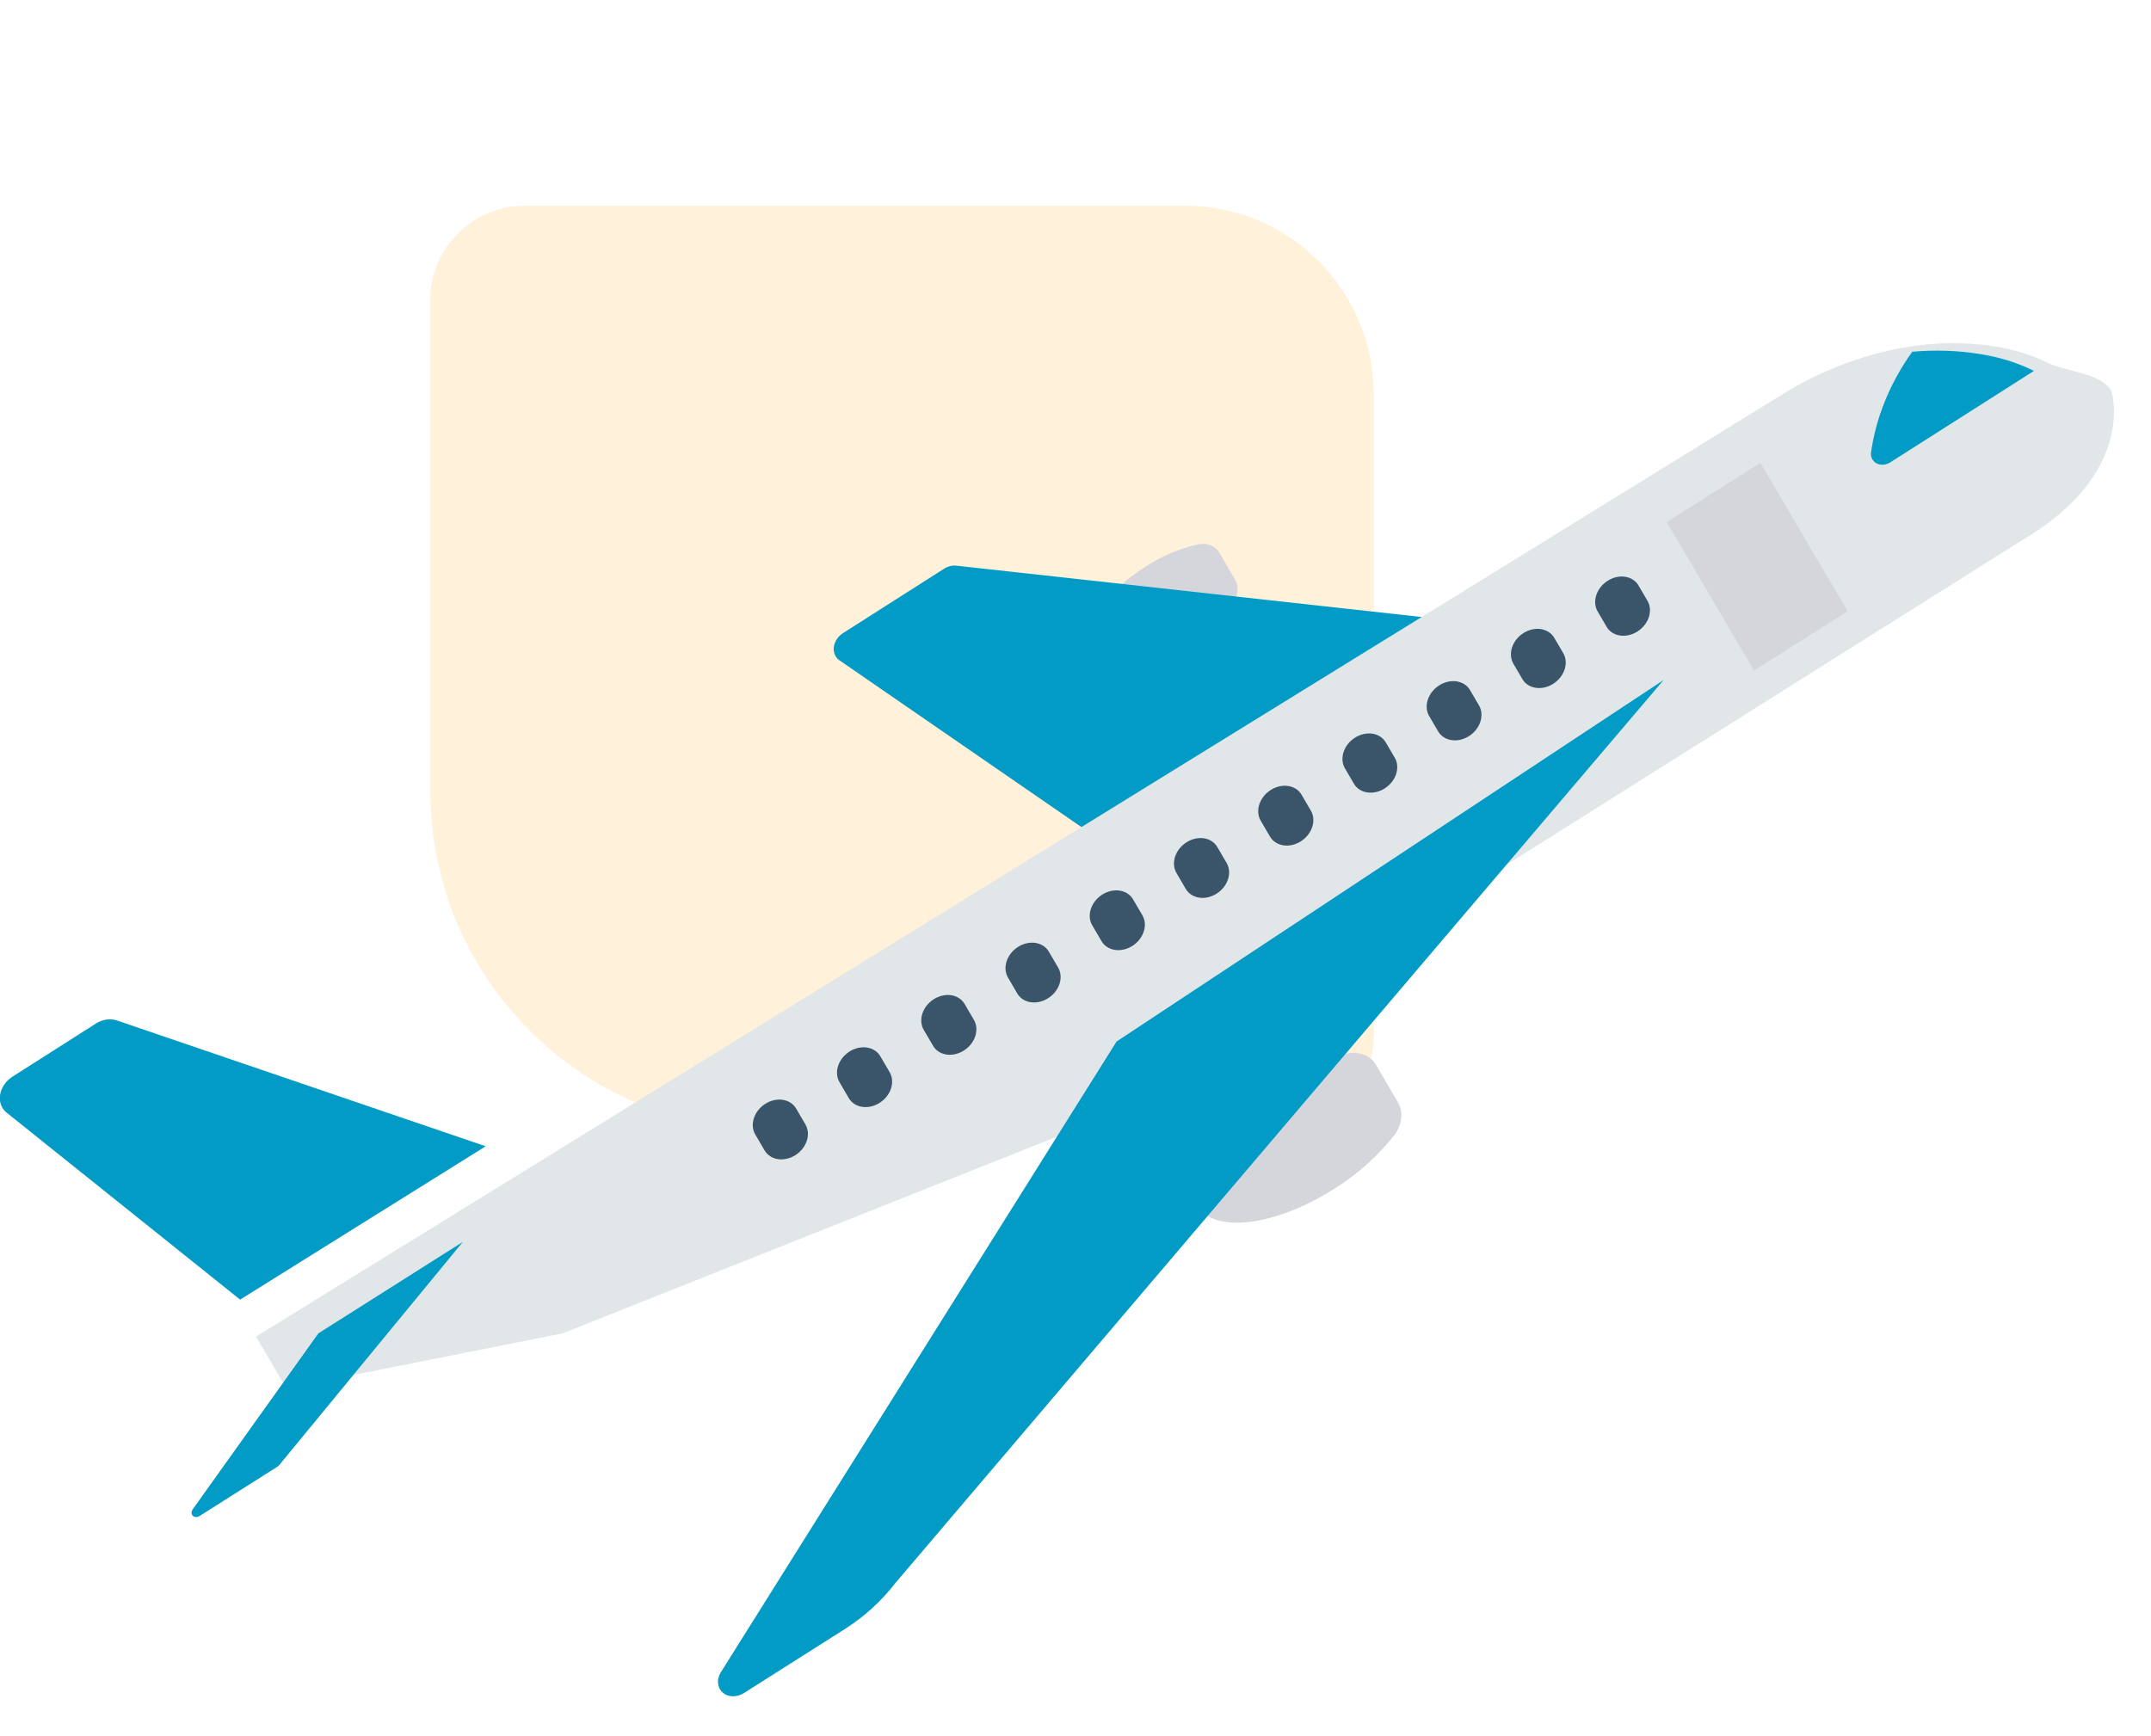 <svg width="114" height="92" viewBox="0 0 114 92" fill="none" xmlns="http://www.w3.org/2000/svg">
<g filter="url(#filter0_dddddd_1_326)">
<rect x="-74" y="-29.094" width="267" height="314" rx="36" fill="white"/>
</g>
<path d="M22.805 41.906C22.805 51.847 30.864 59.906 40.805 59.906L67.805 59.906C70.567 59.906 72.805 57.667 72.805 54.906L72.805 20.906C72.805 15.383 68.328 10.906 62.805 10.906L27.805 10.906C25.044 10.906 22.805 13.144 22.805 15.906L22.805 41.906Z" fill="#FFF1DA"/>
<path d="M71.389 55.847C70.031 56.151 68.708 56.715 67.502 57.502C64.361 59.504 62.534 62.36 63.421 63.883C64.308 65.405 67.573 65.015 70.714 63.014C71.936 62.255 73.021 61.284 73.903 60.162C74.312 59.62 74.386 58.944 74.091 58.439L72.939 56.462C72.645 55.955 72.037 55.715 71.389 55.847Z" fill="#D5D6DB"/>
<path d="M63.502 28.854C62.517 29.075 61.558 29.484 60.683 30.055C58.407 31.506 57.081 33.577 57.723 34.68C58.366 35.782 60.734 35.5 63.011 34.049C63.897 33.498 64.684 32.794 65.324 31.98C65.62 31.587 65.673 31.098 65.459 30.732L64.625 29.3C64.413 28.933 63.972 28.758 63.502 28.854Z" fill="#D5D6DB"/>
<path d="M50.688 29.985C50.469 29.96 50.235 30.018 50.032 30.148L44.684 33.556C44.237 33.84 44.058 34.388 44.285 34.779C44.336 34.868 44.407 34.945 44.494 35.004L57.675 44.089L75.509 32.724L50.688 29.985Z" fill="#029BC5"/>
<path d="M107.065 28.7L58.533 59.252L29.82 70.677L15.177 73.588L13.566 70.851L94.461 20.904C96.872 19.41 99.558 18.492 102.246 18.245C103.424 18.143 104.587 18.182 105.708 18.361C106.702 18.512 107.645 18.802 108.508 19.224C109.472 19.703 111.307 19.758 111.901 20.711C111.903 20.709 113.305 25.084 107.065 28.7V28.7Z" fill="#E1E6E9"/>
<path d="M59.176 55.209L38.181 88.679C37.919 89.15 38.074 89.676 38.528 89.855C38.807 89.965 39.148 89.922 39.434 89.74L44.778 86.35C45.806 85.697 46.716 84.869 47.452 83.915L88.169 36.046L59.176 55.209Z" fill="#029BC5"/>
<path d="M6.197 54.092C5.846 53.972 5.43 54.034 5.078 54.258L0.66 57.072C0.058 57.455 -0.181 58.191 0.124 58.717C0.183 58.817 0.258 58.905 0.349 58.977L12.726 68.89L25.739 60.761L6.197 54.092Z" fill="#029BC5"/>
<path d="M16.874 70.677L10.213 80.006C10.115 80.14 10.138 80.308 10.264 80.382C10.355 80.435 10.479 80.425 10.58 80.358L14.708 77.742C14.74 77.721 14.769 77.696 14.793 77.667L24.527 65.832L16.874 70.677Z" fill="#029BC5"/>
<path d="M104.911 18.763C103.757 18.578 102.559 18.538 101.346 18.645C100.166 20.296 99.411 22.151 99.157 24.024C99.139 24.4 99.442 24.671 99.835 24.629C99.957 24.616 100.079 24.573 100.188 24.504L107.796 19.66C106.906 19.221 105.935 18.919 104.911 18.763Z" fill="#029BC5"/>
<path d="M88.332 27.671L93.299 24.534L97.926 32.403L92.959 35.54L88.332 27.671Z" fill="#D5D6DB"/>
<path d="M85.207 30.783C84.608 31.163 84.369 31.891 84.673 32.411L85.165 33.253C85.489 33.76 86.228 33.849 86.816 33.452C87.376 33.074 87.602 32.387 87.332 31.88L86.84 31.038C86.536 30.519 85.805 30.405 85.207 30.783V30.783Z" fill="#3A556A"/>
<path d="M80.742 33.556C80.144 33.935 79.904 34.664 80.208 35.184L80.701 36.026C81.025 36.532 81.764 36.621 82.352 36.224C82.912 35.847 83.137 35.16 82.868 34.653L82.375 33.811C82.071 33.292 81.341 33.178 80.742 33.556V33.556Z" fill="#3A556A"/>
<path d="M76.276 36.329C75.678 36.709 75.44 37.437 75.744 37.956L76.236 38.798C76.56 39.304 77.299 39.394 77.888 38.997C78.447 38.619 78.673 37.932 78.403 37.425L77.911 36.583C77.607 36.064 76.875 35.95 76.276 36.329V36.329Z" fill="#3A556A"/>
<path d="M71.812 39.102C71.214 39.481 70.976 40.209 71.279 40.728L71.772 41.571C72.096 42.077 72.835 42.166 73.423 41.769C73.983 41.392 74.208 40.705 73.939 40.198L73.446 39.356C73.142 38.836 72.411 38.722 71.812 39.102V39.102Z" fill="#3A556A"/>
<path d="M67.348 41.874C66.75 42.254 66.511 42.982 66.815 43.502L67.308 44.344C67.611 44.864 68.343 44.977 68.941 44.598C69.539 44.219 69.778 43.491 69.475 42.972L68.982 42.129C68.679 41.61 67.948 41.495 67.349 41.873C67.349 41.874 67.349 41.874 67.348 41.874Z" fill="#3A556A"/>
<path d="M62.884 44.647C62.285 45.027 62.047 45.755 62.351 46.274L62.843 47.117C63.147 47.636 63.878 47.75 64.477 47.371C65.075 46.992 65.314 46.264 65.01 45.744L64.518 44.902C64.215 44.382 63.484 44.268 62.885 44.646C62.885 44.646 62.884 44.647 62.884 44.647Z" fill="#3A556A"/>
<path d="M58.419 47.419C57.821 47.799 57.582 48.527 57.886 49.047L58.379 49.889C58.683 50.408 59.415 50.52 60.013 50.141C60.609 49.762 60.848 49.035 60.545 48.517L60.053 47.675C59.749 47.155 59.018 47.041 58.419 47.419Z" fill="#3A556A"/>
<path d="M53.955 50.192C53.356 50.572 53.118 51.3 53.422 51.819L53.914 52.662C54.219 53.18 54.95 53.293 55.548 52.913C56.145 52.535 56.383 51.808 56.081 51.289L55.588 50.447C55.285 49.927 54.553 49.813 53.955 50.192Z" fill="#3A556A"/>
<path d="M49.49 52.964C48.892 53.344 48.654 54.072 48.957 54.592L49.45 55.434C49.754 55.953 50.486 56.065 51.084 55.686C51.68 55.307 51.919 54.58 51.617 54.062L51.124 53.219C50.82 52.7 50.089 52.586 49.49 52.964Z" fill="#3A556A"/>
<path d="M45.025 55.737C44.426 56.116 44.187 56.844 44.491 57.364L44.492 57.365L44.984 58.207C45.288 58.726 46.02 58.839 46.618 58.459C47.215 58.08 47.453 57.354 47.151 56.835L46.658 55.993C46.355 55.473 45.623 55.359 45.025 55.737Z" fill="#3A556A"/>
<path d="M40.561 58.509C39.963 58.888 39.724 59.616 40.028 60.136L40.028 60.137L40.521 60.979C40.825 61.498 41.557 61.61 42.155 61.231C42.751 60.852 42.99 60.125 42.688 59.607L42.195 58.764C41.891 58.245 41.16 58.131 40.561 58.509Z" fill="#3A556A"/>
<defs>
<filter id="filter0_dddddd_1_326" x="-154" y="-30.39" width="427" height="495.296" filterUnits="userSpaceOnUse" color-interpolation-filters="sRGB">
<feFlood flood-opacity="0" result="BackgroundImageFix"/>
<feColorMatrix in="SourceAlpha" type="matrix" values="0 0 0 0 0 0 0 0 0 0 0 0 0 0 0 0 0 0 127 0" result="hardAlpha"/>
<feOffset dy="1.852"/>
<feGaussianBlur stdDeviation="1.574"/>
<feColorMatrix type="matrix" values="0 0 0 0 0 0 0 0 0 0 0 0 0 0 0 0 0 0 0.01 0"/>
<feBlend mode="normal" in2="BackgroundImageFix" result="effect1_dropShadow_1_326"/>
<feColorMatrix in="SourceAlpha" type="matrix" values="0 0 0 0 0 0 0 0 0 0 0 0 0 0 0 0 0 0 127 0" result="hardAlpha"/>
<feOffset dy="8.148"/>
<feGaussianBlur stdDeviation="3.259"/>
<feColorMatrix type="matrix" values="0 0 0 0 0 0 0 0 0 0 0 0 0 0 0 0 0 0 0.01 0"/>
<feBlend mode="normal" in2="effect1_dropShadow_1_326" result="effect2_dropShadow_1_326"/>
<feColorMatrix in="SourceAlpha" type="matrix" values="0 0 0 0 0 0 0 0 0 0 0 0 0 0 0 0 0 0 127 0" result="hardAlpha"/>
<feOffset dy="20"/>
<feGaussianBlur stdDeviation="6.5"/>
<feColorMatrix type="matrix" values="0 0 0 0 0 0 0 0 0 0 0 0 0 0 0 0 0 0 0.01 0"/>
<feBlend mode="normal" in2="effect2_dropShadow_1_326" result="effect3_dropShadow_1_326"/>
<feColorMatrix in="SourceAlpha" type="matrix" values="0 0 0 0 0 0 0 0 0 0 0 0 0 0 0 0 0 0 127 0" result="hardAlpha"/>
<feOffset dy="38.519"/>
<feGaussianBlur stdDeviation="12.741"/>
<feColorMatrix type="matrix" values="0 0 0 0 0 0 0 0 0 0 0 0 0 0 0 0 0 0 0.012 0"/>
<feBlend mode="normal" in2="effect3_dropShadow_1_326" result="effect4_dropShadow_1_326"/>
<feColorMatrix in="SourceAlpha" type="matrix" values="0 0 0 0 0 0 0 0 0 0 0 0 0 0 0 0 0 0 127 0" result="hardAlpha"/>
<feOffset dy="64.815"/>
<feGaussianBlur stdDeviation="23.426"/>
<feColorMatrix type="matrix" values="0 0 0 0 0 0 0 0 0 0 0 0 0 0 0 0 0 0 0.015 0"/>
<feBlend mode="normal" in2="effect4_dropShadow_1_326" result="effect5_dropShadow_1_326"/>
<feColorMatrix in="SourceAlpha" type="matrix" values="0 0 0 0 0 0 0 0 0 0 0 0 0 0 0 0 0 0 127 0" result="hardAlpha"/>
<feOffset dy="100"/>
<feGaussianBlur stdDeviation="40"/>
<feColorMatrix type="matrix" values="0 0 0 0 0 0 0 0 0 0 0 0 0 0 0 0 0 0 0.02 0"/>
<feBlend mode="normal" in2="effect5_dropShadow_1_326" result="effect6_dropShadow_1_326"/>
<feBlend mode="normal" in="SourceGraphic" in2="effect6_dropShadow_1_326" result="shape"/>
</filter>
</defs>
</svg>
